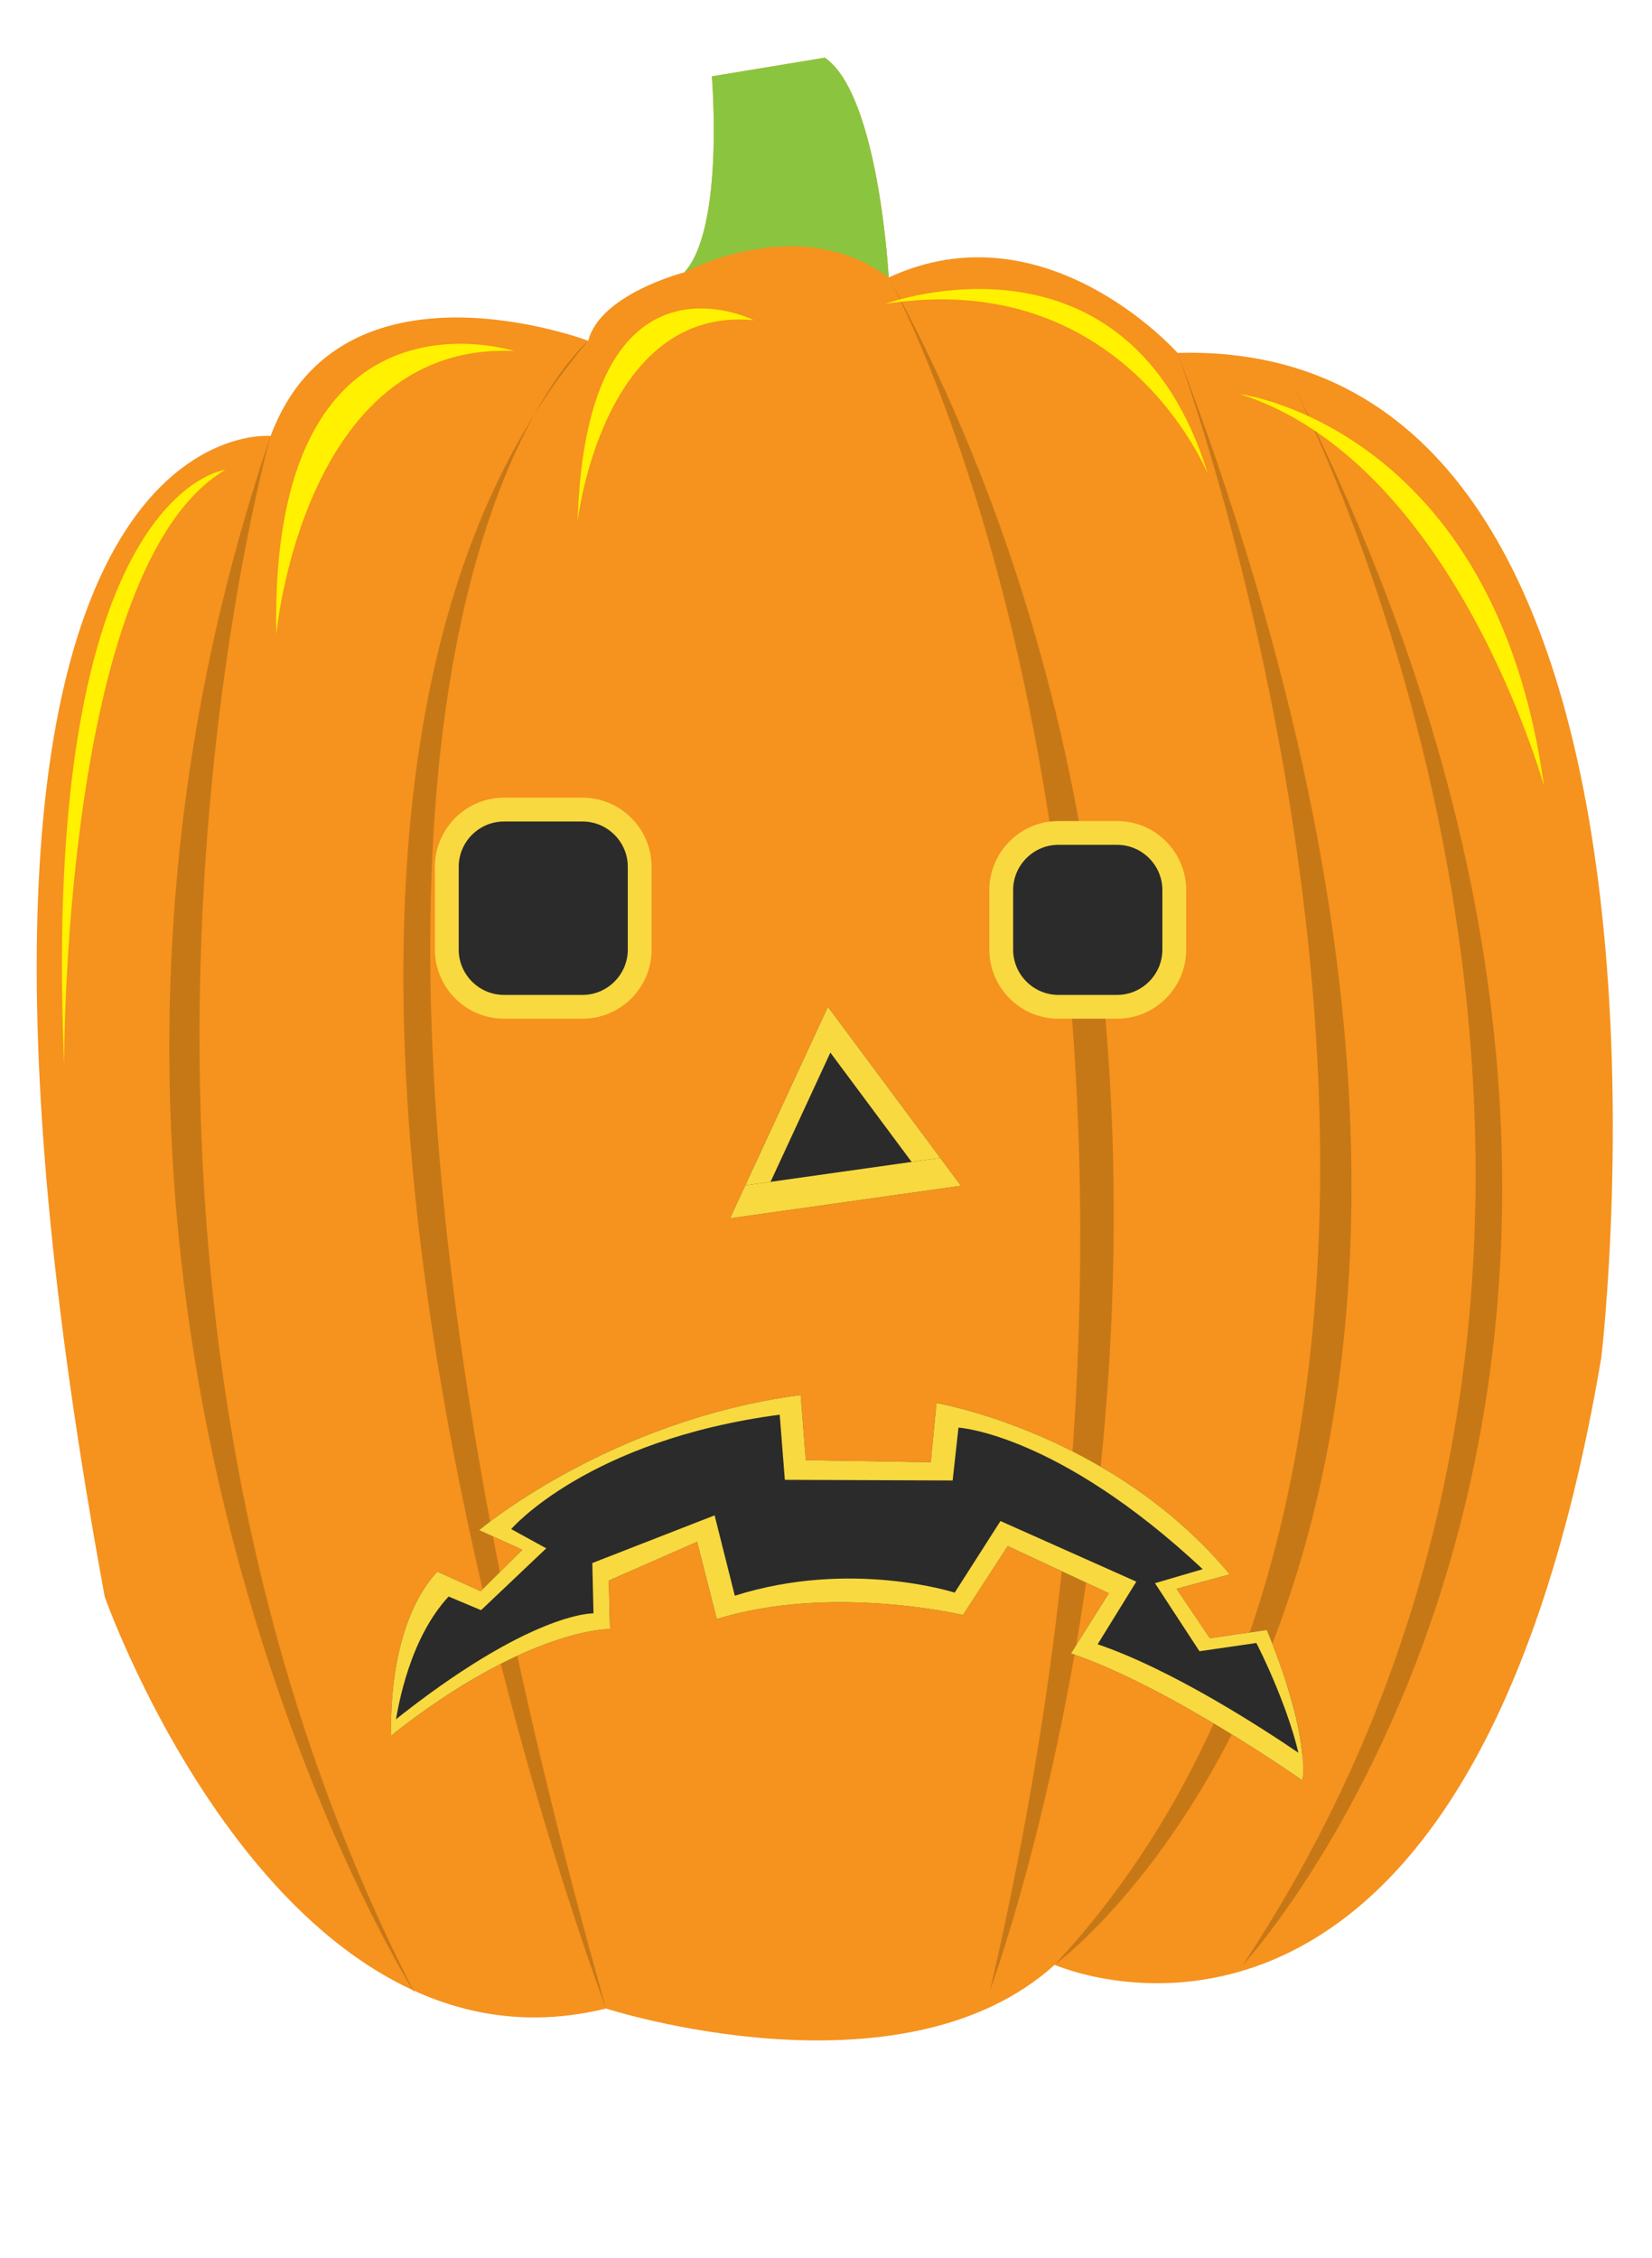 <?xml version="1.0" encoding="utf-8"?>
<!-- Generator: Adobe Illustrator 19.1.0, SVG Export Plug-In . SVG Version: 6.00 Build 0)  -->
<!DOCTYPE svg PUBLIC "-//W3C//DTD SVG 1.1//EN" "http://www.w3.org/Graphics/SVG/1.1/DTD/svg11.dtd">
<svg version="1.1" id="Layer_1" xmlns="http://www.w3.org/2000/svg" xmlns:xlink="http://www.w3.org/1999/xlink" x="0px" y="0px"
	 viewBox="0 0 346.911 474.139" enable-background="new 0 0 346.911 474.139" xml:space="preserve">
<g>
	<path fill="#F6921E" d="M123.532,71.565c0,0-51.876-19.714-66.709,19.982c0,0-81.147-7.861-34.828,243.77
		c0,0,36.406,103.381,105.276,86.453c0,0,61.869,20.034,94.204-9.179c0,0,86.777,38.528,114.795-127.558
		c0,0,25.456-214.124-88.995-210.927c0,0-27.585-31.168-60.652-15.834c0,0-2.05-38.438-13.427-46.159l-23.709,3.921
		c0,0,2.699,31.952-5.786,41.157C143.702,57.192,126.005,61.738,123.532,71.565z"/>
	<path fill="#8BC53F" d="M186.623,58.273c0,0-2.05-38.438-13.427-46.159l-23.709,3.921c0,0,2.699,31.952-5.786,41.157
		C143.702,57.192,167.612,44.19,186.623,58.273z"/>
	<g>
		<g>
			<path fill="#C77816" d="M56.823,91.547c0,0-48.942,173.351,30.414,327.267C87.237,418.814-4.86,273.49,56.823,91.547z"/>
			<path fill="#C77816" d="M123.532,71.565c0,0-77.09,64.359,3.739,350.206C127.272,421.771,34.034,176.366,123.532,71.565z"/>
			<path fill="#C77816" d="M247.276,74.107c0,0,82.226,222.181-25.799,338.484C221.476,412.592,342.505,324.447,247.276,74.107z"/>
			<path fill="#C77816" d="M186.623,58.273c0,0,73.98,133.087,21.27,359.724C207.894,417.997,278.676,227.003,186.623,58.273z"/>
			<path fill="#C77816" d="M269.759,77.275c0,0,95.85,177.287-8.786,335.384C260.973,412.66,377.479,286.454,269.759,77.275z"/>
		</g>
		<path fill="#2A2B2A" stroke="#F9D940" stroke-width="5" stroke-miterlimit="10" d="M234.592,211.421h-12.338c-6.6,0-12-5.4-12-12
			v-12.515c0-6.6,5.4-12,12-12h12.338c6.6,0,12,5.4,12,12v12.515C246.592,206.021,241.192,211.421,234.592,211.421z"/>
		<path fill="#2A2B2A" stroke="#F9D940" stroke-width="5" stroke-miterlimit="10" d="M122.331,211.421h-16.502c-6.6,0-12-5.4-12-12
			v-17.416c0-6.6,5.4-12,12-12h16.502c6.6,0,12,5.4,12,12v17.416C134.331,206.021,128.931,211.421,122.331,211.421z"/>
	</g>
	<g>
		<polygon fill="#2A2B2A" points="173.859,211.421 153.306,255.836 201.783,248.996 		"/>
		<polygon fill="#F9D940" points="156.502,248.924 153.306,255.836 201.783,248.996 197.44,243.146 		"/>
		<polygon fill="#F9D940" points="173.859,211.421 153.306,255.836 156.502,248.924 161.81,248.182 174.371,221.033 
			191.438,243.994 197.44,243.146 		"/>
	</g>
	<g>
		<path fill="#2A2B2A" d="M273.525,373.886c0,0-28.221-19.843-48.62-26.673l7.945-12.654l-21.229-9.905l-9.398,14.476
			c0,0-27.891-6.579-51.699,0.864l-4.134-16.236l-18.55,8.151l0.246,10.17c0,0-17.24-0.306-45.917,22.344
			c0,0-1.298-22.518,9.655-34.39l9.098,4.111l8.781-8.699l-9.09-4.12c0,0,27.18-23.04,67.524-28.385l1.073,13.682l26.246,0.439
			l1.2-12.431c0,0,36.878,6.276,61.582,35.974l-11.17,3.032l6.991,10.381l11.954-1.73
			C266.013,342.285,274.744,362.34,273.525,373.886z"/>
		<path fill="#F9D940" d="M82.17,364.422c0.173-0.141,0.345-0.269,0.531-0.413c0.911-6.861,3.631-20.228,11.5-28.752l6.817,2.866
			l13.691-12.988l-7.362-4.041c0,0,16.046-18.682,56.387-24.026l1.08,13.683l35.234,0.135l1.226-11.104
			c0,0,20.818,1.216,51.288,29.732l-10.023,2.94l9.341,14.29l11.952-1.732c0,0,8.517,16.488,9.736,28.319
			c0.897-11.62-7.555-31.048-7.555-31.048l-11.954,1.73l-6.991-10.381l11.17-3.032c-24.704-29.699-61.582-35.974-61.582-35.974
			l-1.2,12.431l-26.246-0.439l-1.073-13.682c-40.344,5.346-67.524,28.385-67.524,28.385l9.09,4.12l-8.781,8.699l-9.098-4.111
			C80.871,341.904,82.17,364.422,82.17,364.422z"/>
		<path fill="#F9D940" d="M82.17,364.422c28.677-22.65,45.917-22.344,45.917-22.344l-0.246-10.17l18.55-8.151l4.134,16.236
			c23.808-7.443,51.699-0.864,51.699-0.864l9.398-14.476l21.229,9.905l-7.945,12.654c20.399,6.83,48.62,26.673,48.62,26.673
			c0.168-1.611,0.142-3.392-0.027-5.254c-8.46-5.789-27.334-18.02-42.998-23.35l8.121-13.153l-28.531-12.725l-9.611,15.037
			c0,0-21.808-7.08-46.175,0.645l-4.241-16.875l-25.685,10.013l0.253,10.569c0,0-13.153-0.482-42.503,23.046
			c0,0-0.002-0.073-0.011-0.182C82.111,363.389,82.17,364.422,82.17,364.422z"/>
	</g>
	<g>
		<path fill="#FFF100" d="M185.942,63.806c0,0,50.892-18.773,67.724,35.775C253.666,99.581,236.153,55.964,185.942,63.806z"/>
		<path fill="#FFF100" d="M260.352,82.748c0,0,53.533,6.882,63.886,82.337C324.238,165.085,305.424,97.072,260.352,82.748z"/>
		<path fill="#FFF100" d="M158.28,67.237c0,0-35.13-17.794-36.985,42.238C121.295,109.475,126.473,64.16,158.28,67.237z"/>
		<path fill="#FFF100" d="M107.999,73.719c0,0-51.513-16.569-49.979,59.542C58.02,133.261,63.589,71.588,107.999,73.719z"/>
		<path fill="#FFF100" d="M47.308,98.669c0,0-39.01,4.275-33.832,125.019C13.476,223.688,12.951,118.93,47.308,98.669z"/>
	</g>
</g>
</svg>
